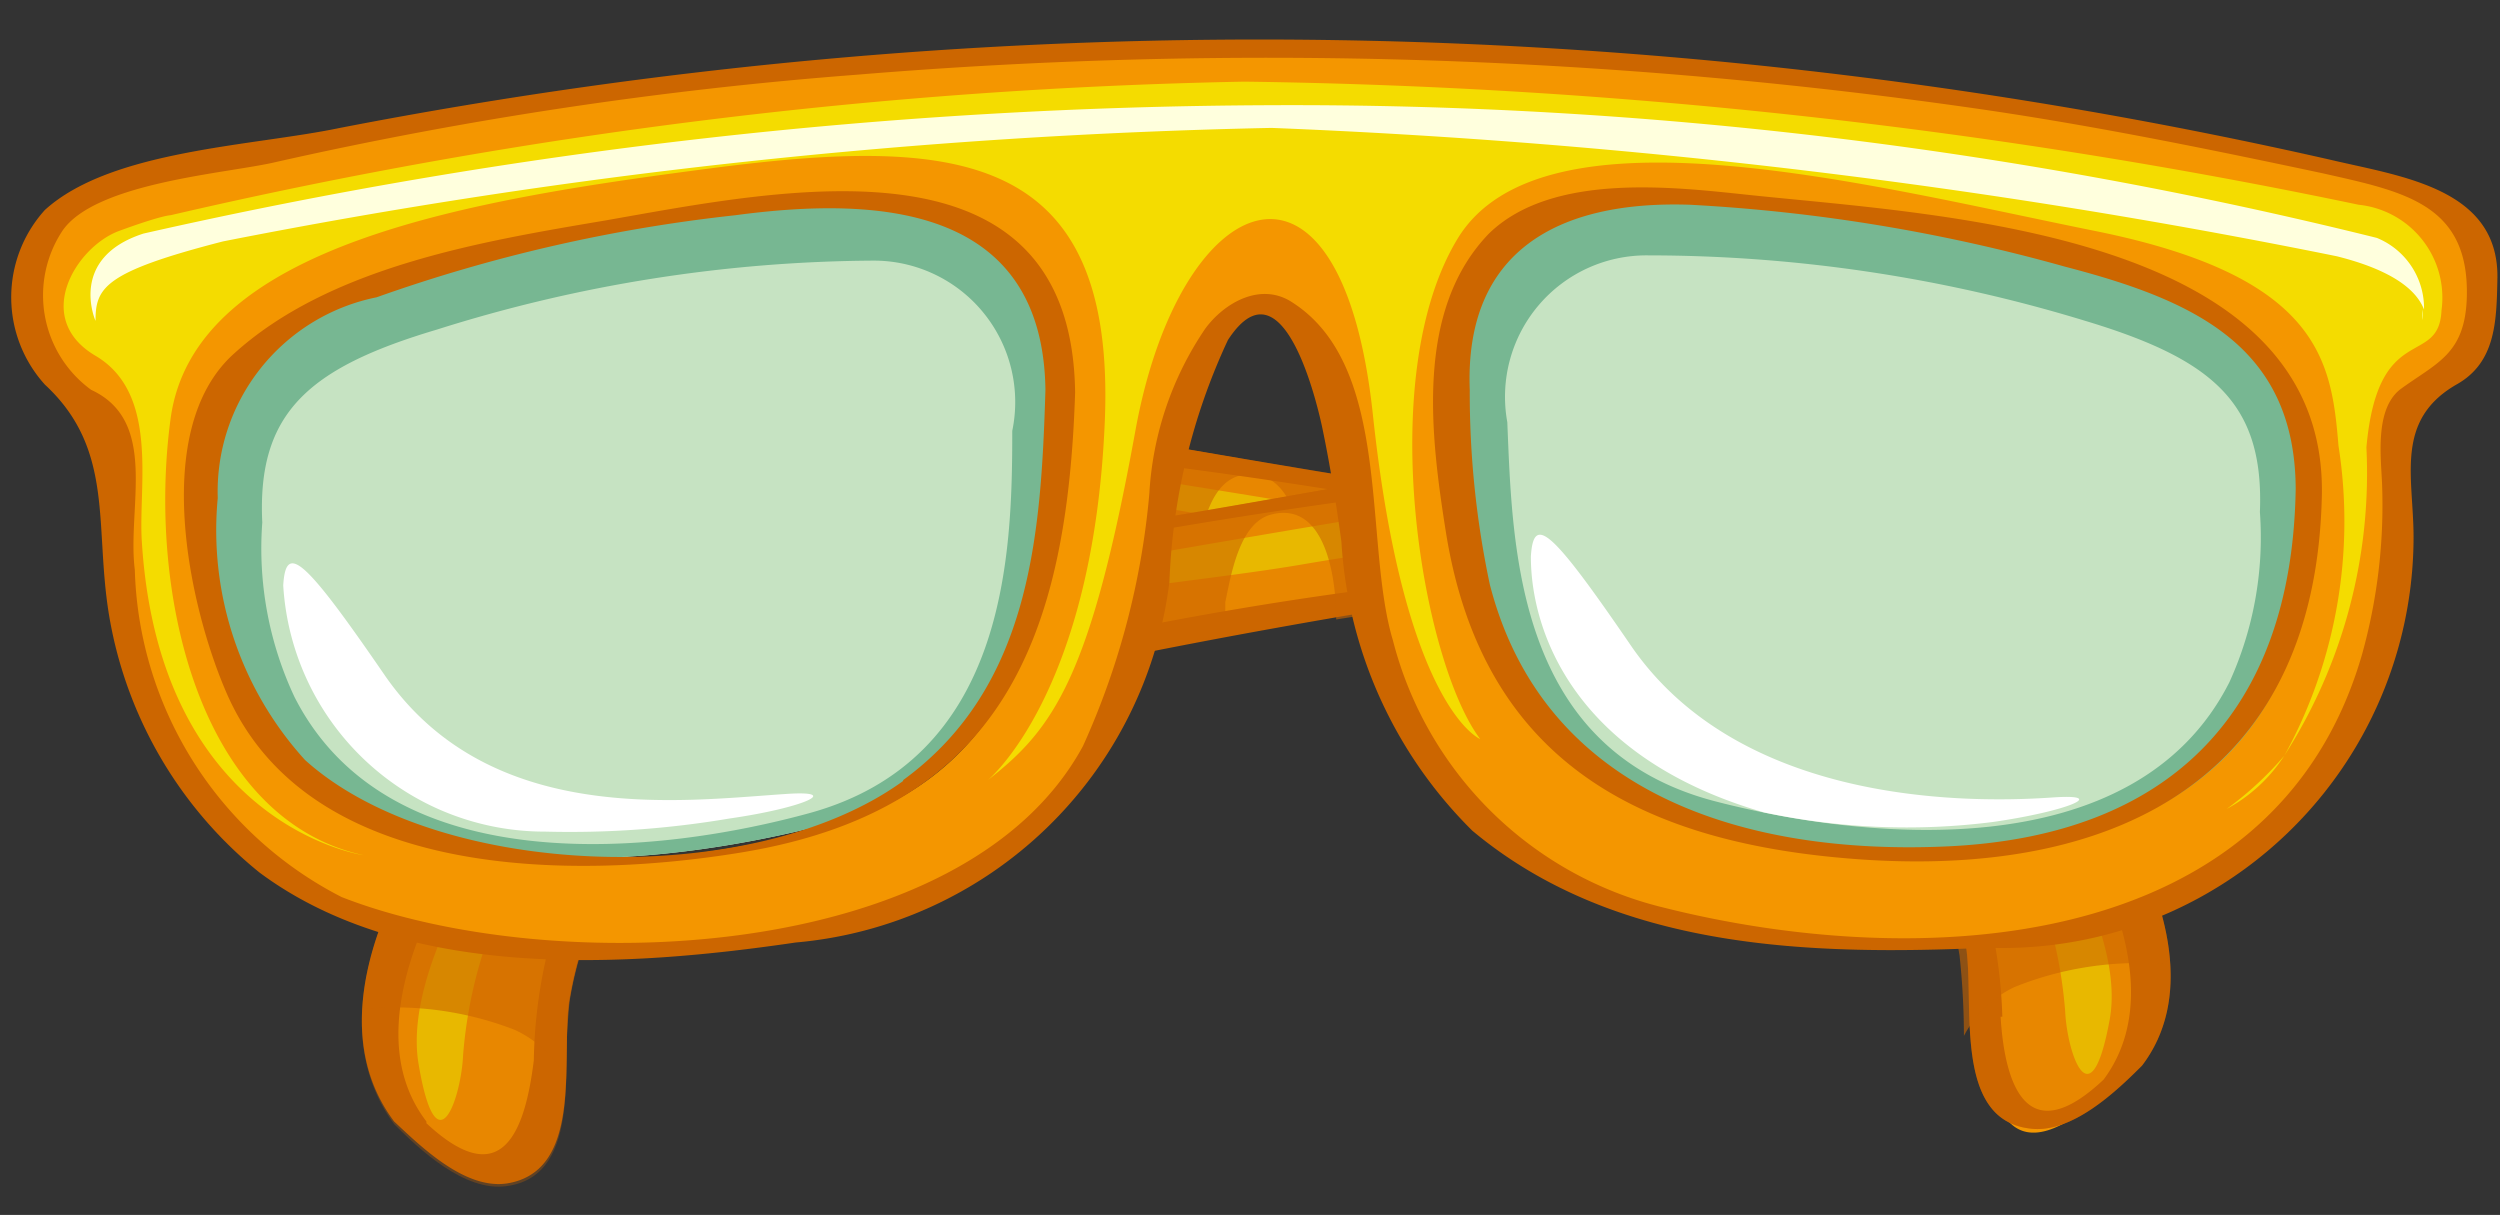 <svg xmlns="http://www.w3.org/2000/svg" viewBox="-0.164 -0.465 28.634 13.915"><rect x="-0.164" y="-0.465" width="28.634" height="13.915" fill="#333333" stroke="none"/><title>Depositphotos_68062423_04</title><g data-name="Layer 2"><g data-name="Layer 1" style="isolation:isolate"><path d="M24.12 11.88c.76-.77 0-2.89-1.09-4.09s-1.44-1.61-5.2-2.26S3.94 3.26 3.24 3.3c-.2 0-1.46-.19-1.81-.2v1.41l9 1.13c3.31.42 8.77 1.36 10.15 2a3.59 3.59 0 0 1 2 3.56c.01 1.8.78 1.45 1.54.68z" fill="#f49600"/><path d="M22 6.57c-1.87-1.21-4.7-1.24-6.85-1.6-4.49-.74-9-1.66-13.57-2-.08 0-.33 0-.33.14v1.41h.07c4.94.61 9.9 1.12 14.8 2 2.56.48 5.68.77 6.23 3.83.11.64-.16 2 .73 2.11.48.07 1-.43 1.29-.72 1.15-1.51-.99-4.26-2.37-5.17zm.77 4.61a5.74 5.74 0 0 0-.5-2.18 3.44 3.44 0 0 0-2.06-1.63 41.43 41.43 0 0 0-7.46-1.53c-2.64-.41-5.3-.7-8-1L1.9 4.47c-.56-.07-.35-.68-.29-1.25 3.8.27 7.59 1 11.34 1.62a66.64 66.64 0 0 1 7.4 1.36 4.56 4.56 0 0 1 2.21 1.36c.86.93 2.33 3.05 1.37 4.34-.86.81-1.13.1-1.18-.72z" fill="#c60"/><path d="M3 3.53c.68 0 15 2.24 16.41 2.6a5.76 5.76 0 0 1 2.74 1.29C22.76 8 24.22 10 24 11.21s-.49.37-.51-.09a5.28 5.28 0 0 0-1.89-3.65c-1.67-1.43-5.84-1.62-7.77-2S3.21 4 2.94 3.92s-1.32-.48.06-.39z" fill="#f4dc00"/><path d="M22 6.57c-1.87-1.21-4.7-1.24-6.85-1.6-4.49-.74-9-1.66-13.57-2-.08 0-.33 0-.33.14v1.41h.07c4.94.61 9.9 1.12 14.8 2 2.56.48 5.68.77 6.23 3.83.11.64-.16 2 .73 2.11.48.07 1-.43 1.29-.72 1.15-1.51-.99-4.26-2.37-5.17z" style="mix-blend-mode:multiply" fill="#c60" opacity=".3"/><path d="M4.92 3.34C3.8 3.2 2.68 3.08 1.55 3c-.08 0-.33 0-.33.14v1.41h.07l2.13.26c.05-.81.68-1.22 1.5-1.47z" style="mix-blend-mode:multiply" fill="#c60" opacity=".6"/><path d="M17.71 5.95a1 1 0 0 1 0-.64c-.91-.12-1.82-.21-2.63-.34L11 4.26a2.19 2.19 0 0 1-.06 1.54l2.61.39c0-.57.15-1.36.74-1.2.37.1.47.73.52 1v.39l1.23.22c.71.13 1.47.25 2.2.42a4.26 4.26 0 0 1-.53-1.07z" style="mix-blend-mode:multiply" fill="#c60" opacity=".6"/><path d="M22.33 11.4a1.26 1.26 0 0 1 .58-.56 3.8 3.8 0 0 1 1.75-.26 4.36 4.36 0 0 0-.75-2 2.72 2.72 0 0 1-.66.31A3.92 3.92 0 0 1 21.7 9a3.75 3.75 0 0 1 .58 1.48 8.82 8.82 0 0 1 .05.92z" style="mix-blend-mode:multiply" fill="#c60" opacity=".6"/><path d="M4.53 12.38c-.77-.77 0-2.89 1.06-4.1S7 6.67 10.78 6s13.88-2.37 14.58-2.35c.2 0 1.46-.2 1.81-.21v1.41L18.19 6C14.88 6.49 9.43 7.47 8 8.15a3.59 3.59 0 0 0-1.9 3.58c-.02 1.72-.8 1.42-1.57.65z" fill="#f49600"/><path d="M4.35 12.38c.31.29.81.78 1.29.71.9-.14.61-1.48.72-2.12.53-3.07 3.64-3.38 6.2-3.88 4.89-1 9.85-1.51 14.78-2.15h.07q0-.7-.05-1.41c0-.12-.25-.15-.33-.14-4.53.29-9.03 1.25-13.55 2.02-2.16.37-5 .42-6.84 1.65-1.4.94-3.52 3.68-2.29 5.32zm.37 0C3.75 11.11 5.21 9 6.06 8a4.57 4.57 0 0 1 2.2-1.37 66.79 66.79 0 0 1 7.39-1.41c3.75-.63 7.53-1.4 11.33-1.7.06.57.28 1.18-.28 1.25l-2.89.38c-2.65.35-5.31.66-7.95 1.09a41.44 41.44 0 0 0-7.44 1.62 3.43 3.43 0 0 0-2 1.64 5.74 5.74 0 0 0-.47 2.18c-.1.81-.36 1.53-1.23.72z" fill="#c60"/><path d="M25.59 3.88c-.68 0-15 2.34-16.39 2.72a5.76 5.76 0 0 0-2.73 1.31c-.6.56-2.05 2.56-1.84 3.81s.49.37.51-.1A5.28 5.28 0 0 1 7 8c1.66-1.44 5.83-1.67 7.75-2s10.63-1.57 10.9-1.64 1.35-.57-.06-.48z" fill="#f4dc00"/><path d="M6.64 7.06c1.86-1.23 4.69-1.28 6.84-1.65C18 4.64 22.5 3.68 27 3.36c.08 0 .33 0 .33.14q0 .7.05 1.41h-.07c-4.94.64-9.9 1.19-14.78 2.15C10 7.59 6.89 7.9 6.36 11c-.11.64.18 2-.72 2.12-.48.07-1-.42-1.29-.71-1.23-1.67.89-4.41 2.29-5.35z" style="mix-blend-mode:multiply" fill="#c60" opacity=".3"/><path d="M23.67 3.71c1.12-.15 2.24-.27 3.37-.35.08 0 .33 0 .33.14q0 .7.05 1.41h-.07l-2.12.27c-.1-.79-.74-1.18-1.56-1.47z" style="mix-blend-mode:multiply" fill="#c60" opacity=".6"/><path d="M10.9 6.41a1 1 0 0 0 0-.64c.91-.13 1.82-.22 2.63-.36l4.15-.74a2.19 2.19 0 0 0 .07 1.55l-2.61.41c0-.57-.16-1.36-.75-1.2-.37.1-.46.73-.52 1v.39l-1.23.23c-.71.14-1.47.26-2.2.44a4.32 4.32 0 0 0 .46-1.08z" style="mix-blend-mode:multiply" fill="#c60" opacity=".6"/><path d="M6.32 11.89a1.25 1.25 0 0 0-.59-.56A3.8 3.8 0 0 0 4 11.09a4.37 4.37 0 0 1 .74-2 2.68 2.68 0 0 0 .66.3 3.86 3.86 0 0 0 1.55.09A3.79 3.79 0 0 0 6.36 11a8.54 8.54 0 0 0-.04.89z" style="mix-blend-mode:multiply" fill="#c60" opacity=".6"/><path d="M10.12 1.83a19.38 19.38 0 0 0-5.69.9c-1.65.51-2.31 1.1-2.25 2.52a4.57 4.57 0 0 0 .42 2.22c1.26 2.45 4.81 2 6.72 1.5 2.59-.7 2.61-3.35 2.66-5a1.85 1.85 0 0 0-1.86-2.14z" style="mix-blend-mode:multiply" fill="#c6e3c2"/><path d="M24 2.66a19.38 19.38 0 0 0-5.7-.86A1.85 1.85 0 0 0 16.5 4c.07 1.63.1 4.27 2.69 5 1.92.51 5.47.91 6.71-1.55a4.57 4.57 0 0 0 .4-2.23c.06-1.48-.6-2.06-2.3-2.56z" style="mix-blend-mode:multiply" fill="#c6e3c2"/><path d="M10.12 1.83a19.38 19.38 0 0 0-5.69.9c-1.65.51-2.31 1.1-2.25 2.52a4.57 4.57 0 0 0 .42 2.22c1.26 2.45 4.81 2 6.72 1.5 2.59-.7 2.61-3.35 2.66-5a1.85 1.85 0 0 0-1.86-2.14zm1.31 2.64c0 1.43-.06 3.76-2.33 4.38-1.68.46-4.79.83-5.89-1.33a4 4 0 0 1-.37-2c-.06-1.25.52-1.77 2-2.21a16.86 16.86 0 0 1 5-.79 1.62 1.62 0 0 1 1.59 1.95z" style="mix-blend-mode:multiply" fill="#77b792"/><path d="M24 2.66a19.38 19.38 0 0 0-5.7-.86A1.85 1.85 0 0 0 16.5 4c.07 1.63.1 4.27 2.69 5 1.92.51 5.47.91 6.71-1.55a4.57 4.57 0 0 0 .4-2.23c.06-1.48-.6-2.06-2.3-2.56zm1.72 2.74a4 4 0 0 1-.35 1.95c-1.09 2.15-4.22 1.8-5.9 1.36-2.28-.6-2.31-2.91-2.37-4.34a1.62 1.62 0 0 1 1.62-1.91 17.13 17.13 0 0 1 5 .75c1.46.44 2.05.94 2 2.19z" style="mix-blend-mode:multiply" fill="#77b792"/><path d="M26.5 1.45A53.19 53.19 0 0 0 17.31.19 68.92 68.92 0 0 0 7 .6a38.92 38.92 0 0 0-5 .94C.3 1.91.16 2.1.21 3.07c.08 1.57 1.11.27 1 2.17s1 4.91 4 5.08 7.32.3 7.91-4.15a13.59 13.59 0 0 1 .46-2.36c.22-.7 1.05-1.31 1.49 0a18.69 18.69 0 0 1 .43 2.35c.62 4.44 5 4.29 7.94 4.09s4-3.25 3.86-5.1.9-.61 1-2.18c0-.97-.14-1.16-1.8-1.52zM12 4c-.05 1.63-.07 4.27-2.66 5-1.91.52-5.46.95-6.72-1.5a4.57 4.57 0 0 1-.42-2.22c-.07-1.42.6-2 2.25-2.52a19.38 19.38 0 0 1 5.69-.9A1.85 1.85 0 0 1 12 4zm14.31 1.16a4.57 4.57 0 0 1-.4 2.23c-1.24 2.46-4.8 2.06-6.71 1.55-2.6-.69-2.63-3.33-2.69-5a1.85 1.85 0 0 1 1.83-2.14 19.38 19.38 0 0 1 5.7.86c1.66.5 2.32 1.08 2.27 2.5z" fill="#f49600"/><path d="M26.55 1.37A55.3 55.3 0 0 0 3.73 1c-1 .21-2.62.25-3.38.94a1.49 1.49 0 0 0 0 2c.81.75.56 1.63.74 2.67a4.8 4.8 0 0 0 1.72 2.92c1.67 1.24 4.17 1.09 6.14.8a4.73 4.73 0 0 0 4.28-4.13 7.17 7.17 0 0 1 .67-2.77c.65-1 1.05.86 1.08 1 .09.43.16.87.22 1.31a5.08 5.08 0 0 0 1.5 3.31c1.64 1.37 3.87 1.43 5.9 1.34a4.71 4.71 0 0 0 4.88-4.7c0-.69-.22-1.34.49-1.75.45-.25.46-.72.47-1.2.03-1.04-1.08-1.18-1.89-1.37zM27.32 4c-.29.24-.21.79-.2 1.1a6.37 6.37 0 0 1-.23 1.93c-1 3.47-5.1 3.63-8 2.9a4.23 4.23 0 0 1-3.1-3.06c-.34-1.13 0-3.13-1.15-3.87-.36-.24-.78 0-1 .3A3.73 3.73 0 0 0 13 5.19a8.88 8.88 0 0 1-.76 2.89c-1.36 2.51-6.11 2.66-8.49 1.73a4.35 4.35 0 0 1-2.37-3.75c-.09-.71.28-1.7-.5-2.06a1.34 1.34 0 0 1-.33-1.82c.38-.56 1.91-.66 2.45-.79a46.19 46.19 0 0 1 6.66-1A57 57 0 0 1 22.62.8c1.28.19 2.55.45 3.82.72.93.21 1.68.35 1.65 1.42-.02.66-.35.75-.77 1.06z" fill="#c60"/><path d="M6.77 2.06C5.35 2.3 3.6 2.59 2.5 3.6c-.94.87-.5 2.88-.07 3.87.94 2.17 4 2.14 5.89 1.83 3-.49 3.74-2.47 3.83-5.27C12.11 1 8.82 1.7 6.77 2.06zm3.41 6.42c-1.72 1.25-5.32 1.14-6.85-.24a3.91 3.91 0 0 1-1-3 2.27 2.27 0 0 1 1.82-2.3A18.1 18.1 0 0 1 8.26 2c1.64-.22 3.52-.11 3.55 2-.05 1.64-.16 3.4-1.63 4.47z" fill="#c60"/><path d="M19.89 1.77c-.86-.09-2.27-.27-3 .44-.85.88-.67 2.31-.49 3.44.43 2.64 2.27 3.56 4.77 3.73 3 .2 5.2-1 5.26-4.19.04-2.99-4.35-3.19-6.54-3.42zm2.23 7.46c-2.28.1-4.6-.59-5.22-3A10.56 10.56 0 0 1 16.67 4c-.06-1.58 1-2.17 2.52-2.12a19.77 19.77 0 0 1 4.3.71c1.46.38 2.63.9 2.64 2.54-.04 2.56-1.44 3.99-4.01 4.1z" fill="#c60"/><path d="M25.34 8.8a1.81 1.81 0 0 0 .66-.61 3.86 3.86 0 0 1-.66.61z" fill="#f4dc00"/><path d="M26.85 1.88A66.53 66.53 0 0 0 14.09.47 59.32 59.32 0 0 0 1.79 2s-.1 0-.59.18-1 1-.27 1.43.49 1.49.53 2.12C1.66 9 4 9.33 4 9.33c-1.88-.41-2.48-3-2.21-5S5.23 1.82 8 1.46s4.62-.22 4.49 2.9-1.34 4.11-1.34 4.11c.76-.59 1.18-1.19 1.69-4s2.36-3.56 2.72-.19S16.79 8 16.79 8c-.66-.87-1.23-4.13-.26-5.73s4.72-.61 7.3-.09 2.71 1.49 2.79 2.46A5.58 5.58 0 0 1 26 8.19a6 6 0 0 0 .94-3.53c.13-1.46.83-.91.86-1.57a1.07 1.07 0 0 0-.95-1.21z" fill="#f4dc00"/><path d="M27.06 2.26A51.47 51.47 0 0 0 14.4.74 59.34 59.34 0 0 0 1.48 2.21c-.87.28-.55 1-.55 1 0-.38.1-.56 1.46-.91A69.34 69.34 0 0 1 14.4 1a76.74 76.74 0 0 1 12.2 1.47c.76.19.94.46 1 .61a.87.87 0 0 0-.54-.82z" fill="#ffd"/><path d="M27.58 3.08v.12a.25.25 0 0 0 0-.12z" fill="#fbff8b"/><path d="M3.08 6.24a3 3 0 0 0 3 2.82 10.92 10.92 0 0 0 2.11-.15c.84-.12 1.32-.33.63-.28-1.19.08-3.37.37-4.57-1.35-.94-1.37-1.14-1.53-1.17-1.04z" fill="#fff"/><path d="M17.37 5.91c0 .88.52 2.31 2.67 2.93a7.84 7.84 0 0 0 2.62.11c.84-.12 1.36-.33.67-.28-1.18.08-3.6 0-4.8-1.72-.93-1.36-1.13-1.53-1.16-1.04z" fill="#fff"/></g></g></svg>